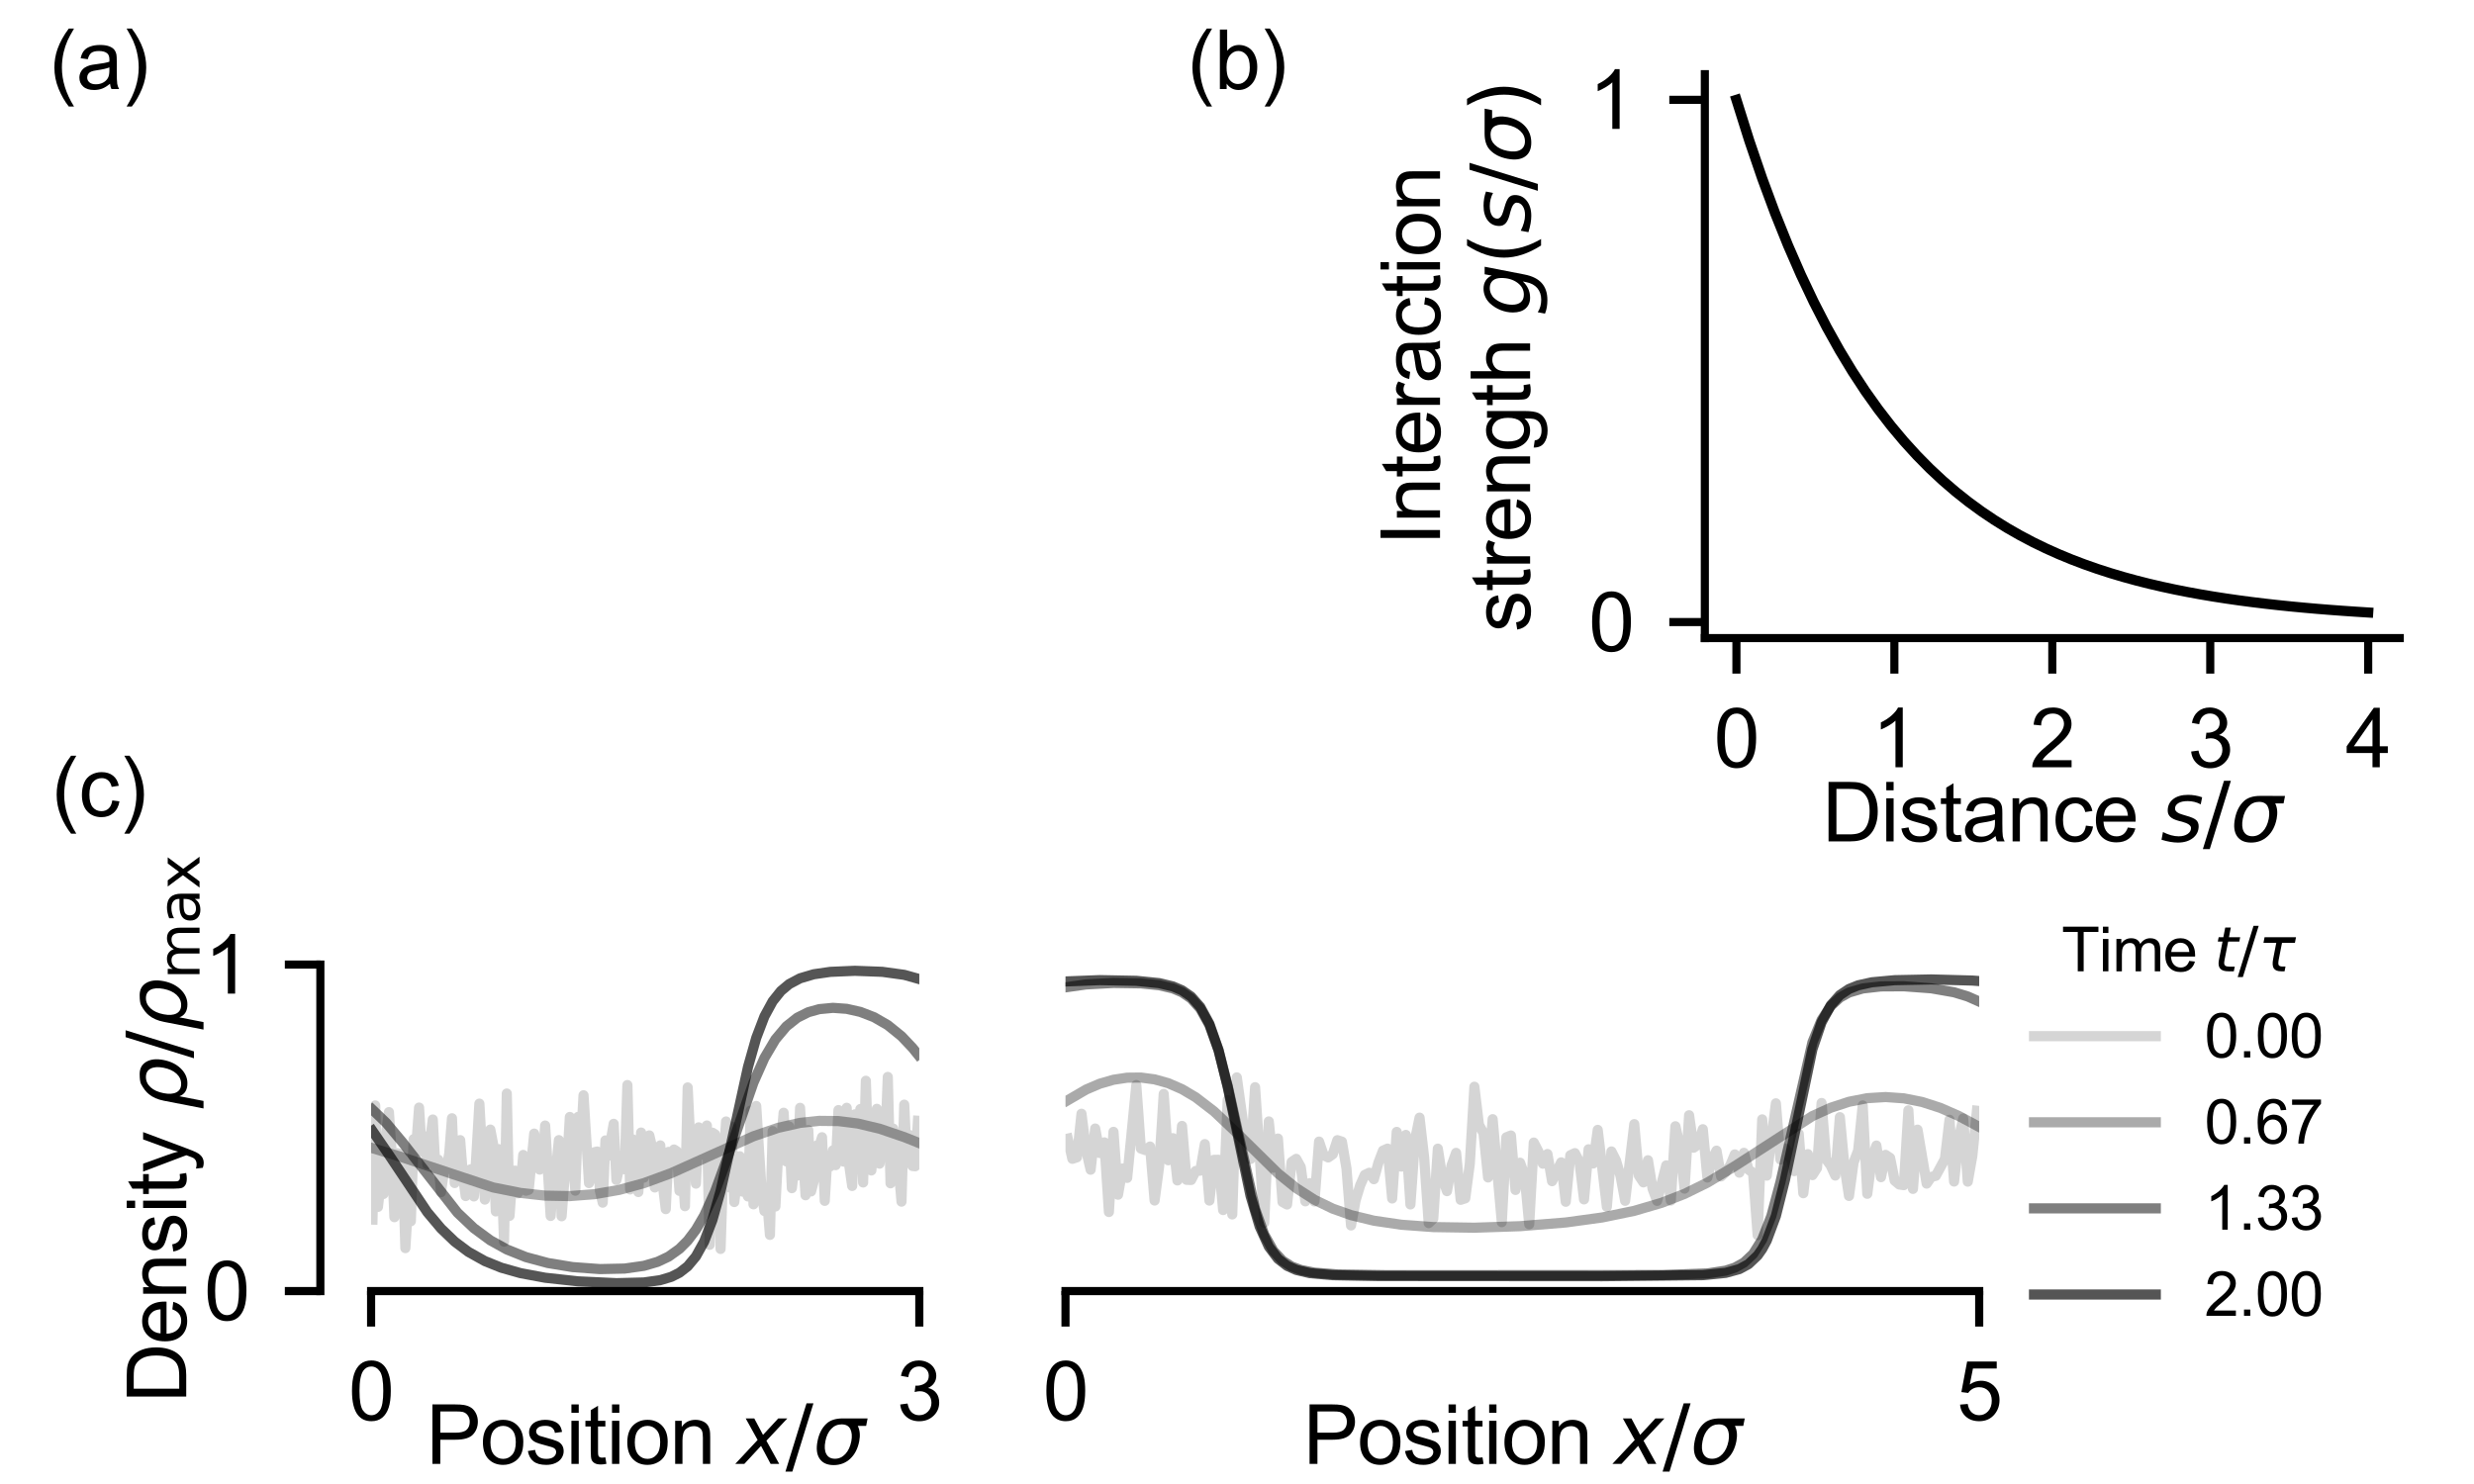 <?xml version="1.0" encoding="utf-8" standalone="no"?>
<!DOCTYPE svg PUBLIC "-//W3C//DTD SVG 1.1//EN"
  "http://www.w3.org/Graphics/SVG/1.1/DTD/svg11.dtd">
<svg xmlns:xlink="http://www.w3.org/1999/xlink" width="243.78pt" height="146.268pt" viewBox="0 0 243.78 146.268" xmlns="http://www.w3.org/2000/svg" version="1.1">
 <defs>
  <style type="text/css">*{stroke-linejoin: round; stroke-linecap: butt}</style>
 </defs>
 <g id="figure_1">
  <g id="patch_1">
   <path d="M 0 146.268 
L 243.78 146.268 
L 243.78 0 
L 0 0 
z
" style="fill: #ffffff"/>
  </g>
  <g id="axes_1"/>
  <g id="axes_2">
   <g id="patch_2">
    <path d="M 167.989 62.895 
L 236.466 62.895 
L 236.466 7.313 
L 167.989 7.313 
z
" style="fill: #ffffff"/>
   </g>
   <g id="matplotlib.axis_1">
    <g id="xtick_1">
     <g id="line2d_1">
      <defs>
       <path id="mc3f13797a2" d="M 0 0 
L 0 3.5 
" style="stroke: #000000; stroke-width: 0.8"/>
      </defs>
      <g>
       <use xlink:href="#mc3f13797a2" x="171.102" y="62.895" style="stroke: #000000; stroke-width: 0.8"/>
      </g>
     </g>
     <g id="text_1">
      <!-- 0 -->
      <g transform="translate(168.878 75.621) scale(0.08 -0.08)">
       <defs>
        <path id="ArialMT-30" d="M 266 2259 
Q 266 3072 433 3567 
Q 600 4063 929 4331 
Q 1259 4600 1759 4600 
Q 2128 4600 2406 4451 
Q 2684 4303 2865 4023 
Q 3047 3744 3150 3342 
Q 3253 2941 3253 2259 
Q 3253 1453 3087 958 
Q 2922 463 2592 192 
Q 2263 -78 1759 -78 
Q 1097 -78 719 397 
Q 266 969 266 2259 
z
M 844 2259 
Q 844 1131 1108 757 
Q 1372 384 1759 384 
Q 2147 384 2411 759 
Q 2675 1134 2675 2259 
Q 2675 3391 2411 3762 
Q 2147 4134 1753 4134 
Q 1366 4134 1134 3806 
Q 844 3388 844 2259 
z
" transform="scale(0.016)"/>
       </defs>
       <use xlink:href="#ArialMT-30"/>
      </g>
     </g>
    </g>
    <g id="xtick_2">
     <g id="line2d_2">
      <g>
       <use xlink:href="#mc3f13797a2" x="186.665" y="62.895" style="stroke: #000000; stroke-width: 0.8"/>
      </g>
     </g>
     <g id="text_2">
      <!-- 1 -->
      <g transform="translate(184.441 75.621) scale(0.08 -0.08)">
       <defs>
        <path id="ArialMT-31" d="M 2384 0 
L 1822 0 
L 1822 3584 
Q 1619 3391 1289 3197 
Q 959 3003 697 2906 
L 697 3450 
Q 1169 3672 1522 3987 
Q 1875 4303 2022 4600 
L 2384 4600 
L 2384 0 
z
" transform="scale(0.016)"/>
       </defs>
       <use xlink:href="#ArialMT-31"/>
      </g>
     </g>
    </g>
    <g id="xtick_3">
     <g id="line2d_3">
      <g>
       <use xlink:href="#mc3f13797a2" x="202.228" y="62.895" style="stroke: #000000; stroke-width: 0.8"/>
      </g>
     </g>
     <g id="text_3">
      <!-- 2 -->
      <g transform="translate(200.003 75.621) scale(0.08 -0.08)">
       <defs>
        <path id="ArialMT-32" d="M 3222 541 
L 3222 0 
L 194 0 
Q 188 203 259 391 
Q 375 700 629 1000 
Q 884 1300 1366 1694 
Q 2113 2306 2375 2664 
Q 2638 3022 2638 3341 
Q 2638 3675 2398 3904 
Q 2159 4134 1775 4134 
Q 1369 4134 1125 3890 
Q 881 3647 878 3216 
L 300 3275 
Q 359 3922 746 4261 
Q 1134 4600 1788 4600 
Q 2447 4600 2831 4234 
Q 3216 3869 3216 3328 
Q 3216 3053 3103 2787 
Q 2991 2522 2730 2228 
Q 2469 1934 1863 1422 
Q 1356 997 1212 845 
Q 1069 694 975 541 
L 3222 541 
z
" transform="scale(0.016)"/>
       </defs>
       <use xlink:href="#ArialMT-32"/>
      </g>
     </g>
    </g>
    <g id="xtick_4">
     <g id="line2d_4">
      <g>
       <use xlink:href="#mc3f13797a2" x="217.791" y="62.895" style="stroke: #000000; stroke-width: 0.8"/>
      </g>
     </g>
     <g id="text_4">
      <!-- 3 -->
      <g transform="translate(215.566 75.621) scale(0.08 -0.08)">
       <defs>
        <path id="ArialMT-33" d="M 269 1209 
L 831 1284 
Q 928 806 1161 595 
Q 1394 384 1728 384 
Q 2125 384 2398 659 
Q 2672 934 2672 1341 
Q 2672 1728 2419 1979 
Q 2166 2231 1775 2231 
Q 1616 2231 1378 2169 
L 1441 2663 
Q 1497 2656 1531 2656 
Q 1891 2656 2178 2843 
Q 2466 3031 2466 3422 
Q 2466 3731 2256 3934 
Q 2047 4138 1716 4138 
Q 1388 4138 1169 3931 
Q 950 3725 888 3313 
L 325 3413 
Q 428 3978 793 4289 
Q 1159 4600 1703 4600 
Q 2078 4600 2393 4439 
Q 2709 4278 2876 4000 
Q 3044 3722 3044 3409 
Q 3044 3113 2884 2869 
Q 2725 2625 2413 2481 
Q 2819 2388 3044 2092 
Q 3269 1797 3269 1353 
Q 3269 753 2831 336 
Q 2394 -81 1725 -81 
Q 1122 -81 723 278 
Q 325 638 269 1209 
z
" transform="scale(0.016)"/>
       </defs>
       <use xlink:href="#ArialMT-33"/>
      </g>
     </g>
    </g>
    <g id="xtick_5">
     <g id="line2d_5">
      <g>
       <use xlink:href="#mc3f13797a2" x="233.354" y="62.895" style="stroke: #000000; stroke-width: 0.8"/>
      </g>
     </g>
     <g id="text_5">
      <!-- 4 -->
      <g transform="translate(231.129 75.621) scale(0.08 -0.08)">
       <defs>
        <path id="ArialMT-34" d="M 2069 0 
L 2069 1097 
L 81 1097 
L 81 1613 
L 2172 4581 
L 2631 4581 
L 2631 1613 
L 3250 1613 
L 3250 1097 
L 2631 1097 
L 2631 0 
L 2069 0 
z
M 2069 1613 
L 2069 3678 
L 634 1613 
L 2069 1613 
z
" transform="scale(0.016)"/>
       </defs>
       <use xlink:href="#ArialMT-34"/>
      </g>
     </g>
    </g>
    <g id="text_6">
     <!-- Distance $s/\sigma$ -->
     <g transform="translate(179.548 82.938) scale(0.08 -0.08)">
      <defs>
       <path id="ArialMT-44" d="M 494 0 
L 494 4581 
L 2072 4581 
Q 2606 4581 2888 4516 
Q 3281 4425 3559 4188 
Q 3922 3881 4101 3404 
Q 4281 2928 4281 2316 
Q 4281 1794 4159 1391 
Q 4038 988 3847 723 
Q 3656 459 3429 307 
Q 3203 156 2883 78 
Q 2563 0 2147 0 
L 494 0 
z
M 1100 541 
L 2078 541 
Q 2531 541 2789 625 
Q 3047 709 3200 863 
Q 3416 1078 3536 1442 
Q 3656 1806 3656 2325 
Q 3656 3044 3420 3430 
Q 3184 3816 2847 3947 
Q 2603 4041 2063 4041 
L 1100 4041 
L 1100 541 
z
" transform="scale(0.016)"/>
       <path id="ArialMT-69" d="M 425 3934 
L 425 4581 
L 988 4581 
L 988 3934 
L 425 3934 
z
M 425 0 
L 425 3319 
L 988 3319 
L 988 0 
L 425 0 
z
" transform="scale(0.016)"/>
       <path id="ArialMT-73" d="M 197 991 
L 753 1078 
Q 800 744 1014 566 
Q 1228 388 1613 388 
Q 2000 388 2187 545 
Q 2375 703 2375 916 
Q 2375 1106 2209 1216 
Q 2094 1291 1634 1406 
Q 1016 1563 777 1677 
Q 538 1791 414 1992 
Q 291 2194 291 2438 
Q 291 2659 392 2848 
Q 494 3038 669 3163 
Q 800 3259 1026 3326 
Q 1253 3394 1513 3394 
Q 1903 3394 2198 3281 
Q 2494 3169 2634 2976 
Q 2775 2784 2828 2463 
L 2278 2388 
Q 2241 2644 2061 2787 
Q 1881 2931 1553 2931 
Q 1166 2931 1000 2803 
Q 834 2675 834 2503 
Q 834 2394 903 2306 
Q 972 2216 1119 2156 
Q 1203 2125 1616 2013 
Q 2213 1853 2448 1751 
Q 2684 1650 2818 1456 
Q 2953 1263 2953 975 
Q 2953 694 2789 445 
Q 2625 197 2315 61 
Q 2006 -75 1616 -75 
Q 969 -75 630 194 
Q 291 463 197 991 
z
" transform="scale(0.016)"/>
       <path id="ArialMT-74" d="M 1650 503 
L 1731 6 
Q 1494 -44 1306 -44 
Q 1000 -44 831 53 
Q 663 150 594 308 
Q 525 466 525 972 
L 525 2881 
L 113 2881 
L 113 3319 
L 525 3319 
L 525 4141 
L 1084 4478 
L 1084 3319 
L 1650 3319 
L 1650 2881 
L 1084 2881 
L 1084 941 
Q 1084 700 1114 631 
Q 1144 563 1211 522 
Q 1278 481 1403 481 
Q 1497 481 1650 503 
z
" transform="scale(0.016)"/>
       <path id="ArialMT-61" d="M 2588 409 
Q 2275 144 1986 34 
Q 1697 -75 1366 -75 
Q 819 -75 525 192 
Q 231 459 231 875 
Q 231 1119 342 1320 
Q 453 1522 633 1644 
Q 813 1766 1038 1828 
Q 1203 1872 1538 1913 
Q 2219 1994 2541 2106 
Q 2544 2222 2544 2253 
Q 2544 2597 2384 2738 
Q 2169 2928 1744 2928 
Q 1347 2928 1158 2789 
Q 969 2650 878 2297 
L 328 2372 
Q 403 2725 575 2942 
Q 747 3159 1072 3276 
Q 1397 3394 1825 3394 
Q 2250 3394 2515 3294 
Q 2781 3194 2906 3042 
Q 3031 2891 3081 2659 
Q 3109 2516 3109 2141 
L 3109 1391 
Q 3109 606 3145 398 
Q 3181 191 3288 0 
L 2700 0 
Q 2613 175 2588 409 
z
M 2541 1666 
Q 2234 1541 1622 1453 
Q 1275 1403 1131 1340 
Q 988 1278 909 1158 
Q 831 1038 831 891 
Q 831 666 1001 516 
Q 1172 366 1500 366 
Q 1825 366 2078 508 
Q 2331 650 2450 897 
Q 2541 1088 2541 1459 
L 2541 1666 
z
" transform="scale(0.016)"/>
       <path id="ArialMT-6e" d="M 422 0 
L 422 3319 
L 928 3319 
L 928 2847 
Q 1294 3394 1984 3394 
Q 2284 3394 2536 3286 
Q 2788 3178 2913 3003 
Q 3038 2828 3088 2588 
Q 3119 2431 3119 2041 
L 3119 0 
L 2556 0 
L 2556 2019 
Q 2556 2363 2490 2533 
Q 2425 2703 2258 2804 
Q 2091 2906 1866 2906 
Q 1506 2906 1245 2678 
Q 984 2450 984 1813 
L 984 0 
L 422 0 
z
" transform="scale(0.016)"/>
       <path id="ArialMT-63" d="M 2588 1216 
L 3141 1144 
Q 3050 572 2676 248 
Q 2303 -75 1759 -75 
Q 1078 -75 664 370 
Q 250 816 250 1647 
Q 250 2184 428 2587 
Q 606 2991 970 3192 
Q 1334 3394 1763 3394 
Q 2303 3394 2647 3120 
Q 2991 2847 3088 2344 
L 2541 2259 
Q 2463 2594 2264 2762 
Q 2066 2931 1784 2931 
Q 1359 2931 1093 2626 
Q 828 2322 828 1663 
Q 828 994 1084 691 
Q 1341 388 1753 388 
Q 2084 388 2306 591 
Q 2528 794 2588 1216 
z
" transform="scale(0.016)"/>
       <path id="ArialMT-65" d="M 2694 1069 
L 3275 997 
Q 3138 488 2766 206 
Q 2394 -75 1816 -75 
Q 1088 -75 661 373 
Q 234 822 234 1631 
Q 234 2469 665 2931 
Q 1097 3394 1784 3394 
Q 2450 3394 2872 2941 
Q 3294 2488 3294 1666 
Q 3294 1616 3291 1516 
L 816 1516 
Q 847 969 1125 678 
Q 1403 388 1819 388 
Q 2128 388 2347 550 
Q 2566 713 2694 1069 
z
M 847 1978 
L 2700 1978 
Q 2663 2397 2488 2606 
Q 2219 2931 1791 2931 
Q 1403 2931 1139 2672 
Q 875 2413 847 1978 
z
" transform="scale(0.016)"/>
       <path id="ArialMT-20" transform="scale(0.016)"/>
       <path id="DejaVuSans-Oblique-73" d="M 3200 3397 
L 3091 2853 
Q 2863 2978 2609 3040 
Q 2356 3103 2088 3103 
Q 1634 3103 1373 2948 
Q 1113 2794 1113 2528 
Q 1113 2219 1719 2053 
Q 1766 2041 1788 2034 
L 1972 1978 
Q 2547 1819 2739 1644 
Q 2931 1469 2931 1166 
Q 2931 609 2489 259 
Q 2047 -91 1331 -91 
Q 1053 -91 747 -37 
Q 441 16 72 128 
L 184 722 
Q 500 559 806 475 
Q 1113 391 1394 391 
Q 1816 391 2080 572 
Q 2344 753 2344 1031 
Q 2344 1331 1650 1516 
L 1591 1531 
L 1394 1581 
Q 956 1697 753 1886 
Q 550 2075 550 2369 
Q 550 2928 970 3256 
Q 1391 3584 2113 3584 
Q 2397 3584 2667 3537 
Q 2938 3491 3200 3397 
z
" transform="scale(0.016)"/>
       <path id="DejaVuSans-2f" d="M 1625 4666 
L 2156 4666 
L 531 -594 
L 0 -594 
L 1625 4666 
z
" transform="scale(0.016)"/>
       <path id="DejaVuSans-Oblique-3c3" d="M 2219 3044 
Q 1744 3044 1422 2700 
Q 1081 2341 969 1747 
Q 844 1119 1044 756 
Q 1241 397 1706 397 
Q 2166 397 2503 759 
Q 2844 1122 2966 1747 
Q 3075 2319 2881 2700 
Q 2700 3044 2219 3044 
z
M 2309 3503 
L 4219 3500 
L 4106 2925 
L 3463 2925 
Q 3706 2438 3575 1747 
Q 3406 888 2884 400 
Q 2359 -91 1609 -91 
Q 856 -91 525 400 
Q 194 888 363 1747 
Q 528 2609 1050 3097 
Q 1484 3503 2309 3503 
z
" transform="scale(0.016)"/>
      </defs>
      <use xlink:href="#ArialMT-44" transform="translate(0 0.094)"/>
      <use xlink:href="#ArialMT-69" transform="translate(72.217 0.094)"/>
      <use xlink:href="#ArialMT-73" transform="translate(94.434 0.094)"/>
      <use xlink:href="#ArialMT-74" transform="translate(144.434 0.094)"/>
      <use xlink:href="#ArialMT-61" transform="translate(172.217 0.094)"/>
      <use xlink:href="#ArialMT-6e" transform="translate(227.832 0.094)"/>
      <use xlink:href="#ArialMT-63" transform="translate(283.447 0.094)"/>
      <use xlink:href="#ArialMT-65" transform="translate(333.447 0.094)"/>
      <use xlink:href="#ArialMT-20" transform="translate(389.062 0.094)"/>
      <use xlink:href="#DejaVuSans-Oblique-73" transform="translate(416.846 0.094)"/>
      <use xlink:href="#DejaVuSans-2f" transform="translate(468.945 0.094)"/>
      <use xlink:href="#DejaVuSans-Oblique-3c3" transform="translate(502.637 0.094)"/>
     </g>
    </g>
   </g>
   <g id="matplotlib.axis_2">
    <g id="ytick_1">
     <g id="line2d_6">
      <defs>
       <path id="m2f21996996" d="M 0 0 
L -3.5 0 
" style="stroke: #000000; stroke-width: 0.8"/>
      </defs>
      <g>
       <use xlink:href="#m2f21996996" x="167.989" y="61.311" style="stroke: #000000; stroke-width: 0.8"/>
      </g>
     </g>
     <g id="text_7">
      <!-- 0 -->
      <g transform="translate(156.541 64.175) scale(0.08 -0.08)">
       <use xlink:href="#ArialMT-30"/>
      </g>
     </g>
    </g>
    <g id="ytick_2">
     <g id="line2d_7">
      <g>
       <use xlink:href="#m2f21996996" x="167.989" y="9.84" style="stroke: #000000; stroke-width: 0.8"/>
      </g>
     </g>
     <g id="text_8">
      <!-- 1 -->
      <g transform="translate(156.541 12.703) scale(0.08 -0.08)">
       <use xlink:href="#ArialMT-31"/>
      </g>
     </g>
    </g>
    <g id="text_9">
     <!-- Interaction -->
     <g transform="translate(141.895 53.781) rotate(-90) scale(0.08 -0.08)">
      <defs>
       <path id="ArialMT-49" d="M 597 0 
L 597 4581 
L 1203 4581 
L 1203 0 
L 597 0 
z
" transform="scale(0.016)"/>
       <path id="ArialMT-72" d="M 416 0 
L 416 3319 
L 922 3319 
L 922 2816 
Q 1116 3169 1280 3281 
Q 1444 3394 1641 3394 
Q 1925 3394 2219 3213 
L 2025 2691 
Q 1819 2813 1613 2813 
Q 1428 2813 1281 2702 
Q 1134 2591 1072 2394 
Q 978 2094 978 1738 
L 978 0 
L 416 0 
z
" transform="scale(0.016)"/>
       <path id="ArialMT-6f" d="M 213 1659 
Q 213 2581 725 3025 
Q 1153 3394 1769 3394 
Q 2453 3394 2887 2945 
Q 3322 2497 3322 1706 
Q 3322 1066 3130 698 
Q 2938 331 2570 128 
Q 2203 -75 1769 -75 
Q 1072 -75 642 372 
Q 213 819 213 1659 
z
M 791 1659 
Q 791 1022 1069 705 
Q 1347 388 1769 388 
Q 2188 388 2466 706 
Q 2744 1025 2744 1678 
Q 2744 2294 2464 2611 
Q 2184 2928 1769 2928 
Q 1347 2928 1069 2612 
Q 791 2297 791 1659 
z
" transform="scale(0.016)"/>
      </defs>
      <use xlink:href="#ArialMT-49"/>
      <use xlink:href="#ArialMT-6e" x="27.783"/>
      <use xlink:href="#ArialMT-74" x="83.398"/>
      <use xlink:href="#ArialMT-65" x="111.182"/>
      <use xlink:href="#ArialMT-72" x="166.797"/>
      <use xlink:href="#ArialMT-61" x="200.098"/>
      <use xlink:href="#ArialMT-63" x="255.713"/>
      <use xlink:href="#ArialMT-74" x="305.713"/>
      <use xlink:href="#ArialMT-69" x="333.496"/>
      <use xlink:href="#ArialMT-6f" x="355.713"/>
      <use xlink:href="#ArialMT-6e" x="411.328"/>
     </g>
     <!-- strength $g(s/\sigma)$ -->
     <g transform="translate(150.781 62.304) rotate(-90) scale(0.08 -0.08)">
      <defs>
       <path id="ArialMT-67" d="M 319 -275 
L 866 -356 
Q 900 -609 1056 -725 
Q 1266 -881 1628 -881 
Q 2019 -881 2231 -725 
Q 2444 -569 2519 -288 
Q 2563 -116 2559 434 
Q 2191 0 1641 0 
Q 956 0 581 494 
Q 206 988 206 1678 
Q 206 2153 378 2554 
Q 550 2956 876 3175 
Q 1203 3394 1644 3394 
Q 2231 3394 2613 2919 
L 2613 3319 
L 3131 3319 
L 3131 450 
Q 3131 -325 2973 -648 
Q 2816 -972 2473 -1159 
Q 2131 -1347 1631 -1347 
Q 1038 -1347 672 -1080 
Q 306 -813 319 -275 
z
M 784 1719 
Q 784 1066 1043 766 
Q 1303 466 1694 466 
Q 2081 466 2343 764 
Q 2606 1063 2606 1700 
Q 2606 2309 2336 2618 
Q 2066 2928 1684 2928 
Q 1309 2928 1046 2623 
Q 784 2319 784 1719 
z
" transform="scale(0.016)"/>
       <path id="ArialMT-68" d="M 422 0 
L 422 4581 
L 984 4581 
L 984 2938 
Q 1378 3394 1978 3394 
Q 2347 3394 2619 3248 
Q 2891 3103 3008 2847 
Q 3125 2591 3125 2103 
L 3125 0 
L 2563 0 
L 2563 2103 
Q 2563 2525 2380 2717 
Q 2197 2909 1863 2909 
Q 1613 2909 1392 2779 
Q 1172 2650 1078 2428 
Q 984 2206 984 1816 
L 984 0 
L 422 0 
z
" transform="scale(0.016)"/>
       <path id="DejaVuSans-Oblique-67" d="M 3816 3500 
L 3219 434 
Q 3047 -456 2561 -893 
Q 2075 -1331 1253 -1331 
Q 950 -1331 690 -1286 
Q 431 -1241 206 -1147 
L 313 -588 
Q 525 -725 762 -790 
Q 1000 -856 1269 -856 
Q 1816 -856 2167 -557 
Q 2519 -259 2631 300 
L 2681 563 
Q 2441 288 2122 144 
Q 1803 0 1434 0 
Q 903 0 598 351 
Q 294 703 294 1319 
Q 294 1803 478 2267 
Q 663 2731 997 3091 
Q 1219 3328 1514 3456 
Q 1809 3584 2131 3584 
Q 2484 3584 2746 3420 
Q 3009 3256 3138 2956 
L 3238 3500 
L 3816 3500 
z
M 2950 2216 
Q 2950 2641 2750 2872 
Q 2550 3103 2181 3103 
Q 1953 3103 1747 3012 
Q 1541 2922 1394 2759 
Q 1156 2491 1023 2127 
Q 891 1763 891 1375 
Q 891 944 1092 712 
Q 1294 481 1672 481 
Q 2219 481 2584 976 
Q 2950 1472 2950 2216 
z
" transform="scale(0.016)"/>
       <path id="DejaVuSans-28" d="M 1984 4856 
Q 1566 4138 1362 3434 
Q 1159 2731 1159 2009 
Q 1159 1288 1364 580 
Q 1569 -128 1984 -844 
L 1484 -844 
Q 1016 -109 783 600 
Q 550 1309 550 2009 
Q 550 2706 781 3412 
Q 1013 4119 1484 4856 
L 1984 4856 
z
" transform="scale(0.016)"/>
       <path id="DejaVuSans-29" d="M 513 4856 
L 1013 4856 
Q 1481 4119 1714 3412 
Q 1947 2706 1947 2009 
Q 1947 1309 1714 600 
Q 1481 -109 1013 -844 
L 513 -844 
Q 928 -128 1133 580 
Q 1338 1288 1338 2009 
Q 1338 2731 1133 3434 
Q 928 4138 513 4856 
z
" transform="scale(0.016)"/>
      </defs>
      <use xlink:href="#ArialMT-73" transform="translate(0 0.125)"/>
      <use xlink:href="#ArialMT-74" transform="translate(50 0.125)"/>
      <use xlink:href="#ArialMT-72" transform="translate(77.783 0.125)"/>
      <use xlink:href="#ArialMT-65" transform="translate(111.084 0.125)"/>
      <use xlink:href="#ArialMT-6e" transform="translate(166.699 0.125)"/>
      <use xlink:href="#ArialMT-67" transform="translate(222.314 0.125)"/>
      <use xlink:href="#ArialMT-74" transform="translate(277.93 0.125)"/>
      <use xlink:href="#ArialMT-68" transform="translate(305.713 0.125)"/>
      <use xlink:href="#ArialMT-20" transform="translate(361.328 0.125)"/>
      <use xlink:href="#DejaVuSans-Oblique-67" transform="translate(389.111 0.125)"/>
      <use xlink:href="#DejaVuSans-28" transform="translate(452.588 0.125)"/>
      <use xlink:href="#DejaVuSans-Oblique-73" transform="translate(491.602 0.125)"/>
      <use xlink:href="#DejaVuSans-2f" transform="translate(543.701 0.125)"/>
      <use xlink:href="#DejaVuSans-Oblique-3c3" transform="translate(577.393 0.125)"/>
      <use xlink:href="#DejaVuSans-29" transform="translate(640.771 0.125)"/>
     </g>
    </g>
   </g>
   <g id="line2d_8">
    <path d="M 171.102 9.84 
L 172.372 13.875 
L 173.643 17.593 
L 174.913 21.02 
L 176.184 24.179 
L 177.454 27.089 
L 178.725 29.772 
L 179.995 32.244 
L 181.266 34.523 
L 182.536 36.623 
L 183.806 38.558 
L 185.077 40.342 
L 186.347 41.986 
L 187.618 43.501 
L 188.888 44.897 
L 190.159 46.184 
L 191.429 47.369 
L 192.7 48.462 
L 193.97 49.47 
L 195.24 50.398 
L 196.511 51.253 
L 197.781 52.042 
L 199.052 52.768 
L 200.322 53.438 
L 201.593 54.055 
L 202.863 54.624 
L 204.133 55.148 
L 205.404 55.631 
L 206.674 56.077 
L 207.945 56.487 
L 209.215 56.865 
L 210.486 57.214 
L 211.756 57.535 
L 213.027 57.831 
L 214.297 58.104 
L 215.567 58.355 
L 216.838 58.587 
L 218.108 58.801 
L 219.379 58.997 
L 220.649 59.179 
L 221.92 59.346 
L 223.19 59.5 
L 224.46 59.642 
L 225.731 59.773 
L 227.001 59.893 
L 228.272 60.005 
L 229.542 60.107 
L 230.813 60.201 
L 232.083 60.288 
L 233.354 60.369 
" clip-path="url(#p2f8f4a1b90)" style="fill: none; stroke: #000000; stroke-linecap: square"/>
   </g>
   <g id="patch_3">
    <path d="M 167.989 62.895 
L 167.989 7.313 
" style="fill: none; stroke: #000000; stroke-width: 0.8; stroke-linejoin: miter; stroke-linecap: square"/>
   </g>
   <g id="patch_4">
    <path d="M 167.989 62.895 
L 236.466 62.895 
" style="fill: none; stroke: #000000; stroke-width: 0.8; stroke-linejoin: miter; stroke-linecap: square"/>
   </g>
  </g>
  <g id="axes_3">
   <g id="patch_5">
    <path d="M 36.567 127.253 
L 90.586 127.253 
L 90.586 95.074 
L 36.567 95.074 
z
" style="fill: #ffffff"/>
   </g>
   <g id="matplotlib.axis_3">
    <g id="xtick_6">
     <g id="line2d_9">
      <g>
       <use xlink:href="#mc3f13797a2" x="36.567" y="127.253" style="stroke: #000000; stroke-width: 0.8"/>
      </g>
     </g>
     <g id="text_10">
      <!-- 0 -->
      <g transform="translate(34.343 139.979) scale(0.08 -0.08)">
       <use xlink:href="#ArialMT-30"/>
      </g>
     </g>
    </g>
    <g id="xtick_7">
     <g id="line2d_10">
      <g>
       <use xlink:href="#mc3f13797a2" x="90.586" y="127.253" style="stroke: #000000; stroke-width: 0.8"/>
      </g>
     </g>
     <g id="text_11">
      <!-- 3 -->
      <g transform="translate(88.362 139.979) scale(0.08 -0.08)">
       <use xlink:href="#ArialMT-33"/>
      </g>
     </g>
    </g>
    <g id="text_12">
     <!-- Position $x/\sigma$ -->
     <g transform="translate(41.977 144.295) scale(0.08 -0.08)">
      <defs>
       <path id="ArialMT-50" d="M 494 0 
L 494 4581 
L 2222 4581 
Q 2678 4581 2919 4538 
Q 3256 4481 3484 4323 
Q 3713 4166 3852 3881 
Q 3991 3597 3991 3256 
Q 3991 2672 3619 2267 
Q 3247 1863 2275 1863 
L 1100 1863 
L 1100 0 
L 494 0 
z
M 1100 2403 
L 2284 2403 
Q 2872 2403 3119 2622 
Q 3366 2841 3366 3238 
Q 3366 3525 3220 3729 
Q 3075 3934 2838 4000 
Q 2684 4041 2272 4041 
L 1100 4041 
L 1100 2403 
z
" transform="scale(0.016)"/>
       <path id="DejaVuSans-Oblique-78" d="M 3841 3500 
L 2234 1784 
L 3219 0 
L 2559 0 
L 1819 1388 
L 531 0 
L -166 0 
L 1556 1844 
L 641 3500 
L 1300 3500 
L 1972 2234 
L 3144 3500 
L 3841 3500 
z
" transform="scale(0.016)"/>
      </defs>
      <use xlink:href="#ArialMT-50" transform="translate(0 0.094)"/>
      <use xlink:href="#ArialMT-6f" transform="translate(66.699 0.094)"/>
      <use xlink:href="#ArialMT-73" transform="translate(122.314 0.094)"/>
      <use xlink:href="#ArialMT-69" transform="translate(172.314 0.094)"/>
      <use xlink:href="#ArialMT-74" transform="translate(194.531 0.094)"/>
      <use xlink:href="#ArialMT-69" transform="translate(222.314 0.094)"/>
      <use xlink:href="#ArialMT-6f" transform="translate(244.531 0.094)"/>
      <use xlink:href="#ArialMT-6e" transform="translate(300.146 0.094)"/>
      <use xlink:href="#ArialMT-20" transform="translate(355.762 0.094)"/>
      <use xlink:href="#DejaVuSans-Oblique-78" transform="translate(383.545 0.094)"/>
      <use xlink:href="#DejaVuSans-2f" transform="translate(442.725 0.094)"/>
      <use xlink:href="#DejaVuSans-Oblique-3c3" transform="translate(476.416 0.094)"/>
     </g>
    </g>
   </g>
   <g id="matplotlib.axis_4">
    <g id="ytick_3">
     <g id="line2d_11">
      <g>
       <use xlink:href="#m2f21996996" x="31.567" y="127.253" style="stroke: #000000; stroke-width: 0.8"/>
      </g>
     </g>
     <g id="text_13">
      <!-- 0 -->
      <g transform="translate(20.118 130.116) scale(0.08 -0.08)">
       <use xlink:href="#ArialMT-30"/>
      </g>
     </g>
    </g>
    <g id="ytick_4">
     <g id="line2d_12">
      <g>
       <use xlink:href="#m2f21996996" x="31.567" y="95.074" style="stroke: #000000; stroke-width: 0.8"/>
      </g>
     </g>
     <g id="text_14">
      <!-- 1 -->
      <g transform="translate(20.118 97.937) scale(0.08 -0.08)">
       <use xlink:href="#ArialMT-31"/>
      </g>
     </g>
    </g>
    <g id="text_15">
     <!-- Density $\rho/\rho_\text{max}$ -->
     <g transform="translate(18.358 138.283) rotate(-90) scale(0.08 -0.08)">
      <defs>
       <path id="ArialMT-79" d="M 397 -1278 
L 334 -750 
Q 519 -800 656 -800 
Q 844 -800 956 -737 
Q 1069 -675 1141 -563 
Q 1194 -478 1313 -144 
Q 1328 -97 1363 -6 
L 103 3319 
L 709 3319 
L 1400 1397 
Q 1534 1031 1641 628 
Q 1738 1016 1872 1384 
L 2581 3319 
L 3144 3319 
L 1881 -56 
Q 1678 -603 1566 -809 
Q 1416 -1088 1222 -1217 
Q 1028 -1347 759 -1347 
Q 597 -1347 397 -1278 
z
" transform="scale(0.016)"/>
       <path id="DejaVuSans-Oblique-3c1" d="M 1203 2875 
Q 1453 3194 1981 3475 
Q 2188 3584 2756 3584 
Q 3394 3584 3694 3078 
Q 3994 2572 3834 1747 
Q 3672 922 3175 415 
Q 2678 -91 2041 -91 
Q 1656 -91 1409 63 
Q 1163 213 1044 525 
L 681 -1331 
L 103 -1331 
L 697 1716 
Q 838 2438 1203 2875 
z
M 3238 1747 
Q 3359 2381 3169 2744 
Q 2978 3103 2522 3103 
Q 2066 3103 1734 2744 
Q 1403 2381 1281 1747 
Q 1156 1113 1347 750 
Q 1538 391 1994 391 
Q 2450 391 2781 750 
Q 3113 1113 3238 1747 
z
" transform="scale(0.016)"/>
       <path id="DejaVuSans-6d" d="M 3328 2828 
Q 3544 3216 3844 3400 
Q 4144 3584 4550 3584 
Q 5097 3584 5394 3201 
Q 5691 2819 5691 2113 
L 5691 0 
L 5113 0 
L 5113 2094 
Q 5113 2597 4934 2840 
Q 4756 3084 4391 3084 
Q 3944 3084 3684 2787 
Q 3425 2491 3425 1978 
L 3425 0 
L 2847 0 
L 2847 2094 
Q 2847 2600 2669 2842 
Q 2491 3084 2119 3084 
Q 1678 3084 1418 2786 
Q 1159 2488 1159 1978 
L 1159 0 
L 581 0 
L 581 3500 
L 1159 3500 
L 1159 2956 
Q 1356 3278 1631 3431 
Q 1906 3584 2284 3584 
Q 2666 3584 2933 3390 
Q 3200 3197 3328 2828 
z
" transform="scale(0.016)"/>
       <path id="DejaVuSans-61" d="M 2194 1759 
Q 1497 1759 1228 1600 
Q 959 1441 959 1056 
Q 959 750 1161 570 
Q 1363 391 1709 391 
Q 2188 391 2477 730 
Q 2766 1069 2766 1631 
L 2766 1759 
L 2194 1759 
z
M 3341 1997 
L 3341 0 
L 2766 0 
L 2766 531 
Q 2569 213 2275 61 
Q 1981 -91 1556 -91 
Q 1019 -91 701 211 
Q 384 513 384 1019 
Q 384 1609 779 1909 
Q 1175 2209 1959 2209 
L 2766 2209 
L 2766 2266 
Q 2766 2663 2505 2880 
Q 2244 3097 1772 3097 
Q 1472 3097 1187 3025 
Q 903 2953 641 2809 
L 641 3341 
Q 956 3463 1253 3523 
Q 1550 3584 1831 3584 
Q 2591 3584 2966 3190 
Q 3341 2797 3341 1997 
z
" transform="scale(0.016)"/>
       <path id="DejaVuSans-78" d="M 3513 3500 
L 2247 1797 
L 3578 0 
L 2900 0 
L 1881 1375 
L 863 0 
L 184 0 
L 1544 1831 
L 300 3500 
L 978 3500 
L 1906 2253 
L 2834 3500 
L 3513 3500 
z
" transform="scale(0.016)"/>
      </defs>
      <use xlink:href="#ArialMT-44" transform="translate(0 0.094)"/>
      <use xlink:href="#ArialMT-65" transform="translate(72.217 0.094)"/>
      <use xlink:href="#ArialMT-6e" transform="translate(127.832 0.094)"/>
      <use xlink:href="#ArialMT-73" transform="translate(183.447 0.094)"/>
      <use xlink:href="#ArialMT-69" transform="translate(233.447 0.094)"/>
      <use xlink:href="#ArialMT-74" transform="translate(255.664 0.094)"/>
      <use xlink:href="#ArialMT-79" transform="translate(283.447 0.094)"/>
      <use xlink:href="#ArialMT-20" transform="translate(333.447 0.094)"/>
      <use xlink:href="#DejaVuSans-Oblique-3c1" transform="translate(361.23 0.094)"/>
      <use xlink:href="#DejaVuSans-2f" transform="translate(424.707 0.094)"/>
      <use xlink:href="#DejaVuSans-Oblique-3c1" transform="translate(458.398 0.094)"/>
      <use xlink:href="#DejaVuSans-6d" transform="translate(521.875 -16.312) scale(0.7)"/>
      <use xlink:href="#DejaVuSans-61" transform="translate(590.063 -16.312) scale(0.7)"/>
      <use xlink:href="#DejaVuSans-78" transform="translate(632.959 -16.312) scale(0.7)"/>
     </g>
    </g>
   </g>
   <g id="line2d_13">
    <path d="M 36.702 120.21 
L 36.972 108.954 
L 37.242 118.957 
L 37.512 116.602 
L 37.782 117.685 
L 38.052 111.602 
L 38.323 109.613 
L 38.593 113.606 
L 38.863 119.968 
L 39.133 113.659 
L 39.403 113.736 
L 39.673 114.178 
L 39.943 123.019 
L 40.213 118.649 
L 40.483 120.37 
L 40.753 112.279 
L 41.024 112.787 
L 41.294 109.166 
L 41.564 113.495 
L 41.834 111.998 
L 42.104 114.748 
L 42.644 110.341 
L 42.914 115.347 
L 43.184 114.295 
L 43.454 117.507 
L 43.724 115.613 
L 43.995 115.162 
L 44.265 113.71 
L 44.535 110.219 
L 44.805 116.604 
L 45.075 115.174 
L 45.345 112.375 
L 45.615 115.872 
L 45.885 117.89 
L 46.155 115.36 
L 46.425 115.236 
L 46.696 117.925 
L 47.236 108.777 
L 47.776 118.238 
L 48.316 111.334 
L 48.586 112.746 
L 48.856 119.403 
L 49.126 113.26 
L 49.397 114.748 
L 49.667 122.384 
L 49.937 107.781 
L 50.207 119.842 
L 50.477 116.15 
L 50.747 115.38 
L 51.017 117.615 
L 51.287 117.03 
L 51.557 113.835 
L 51.827 117.36 
L 52.097 117.271 
L 52.638 111.732 
L 53.178 115.28 
L 53.448 114.807 
L 53.718 110.937 
L 54.258 119.849 
L 54.528 115.859 
L 54.798 115.157 
L 55.069 112.374 
L 55.339 119.88 
L 55.609 116.36 
L 55.879 114.734 
L 56.149 110.092 
L 56.689 117.357 
L 56.959 110.087 
L 57.229 112.876 
L 57.499 107.953 
L 58.04 116.61 
L 58.31 115.547 
L 58.58 113.564 
L 58.85 113.497 
L 59.12 117.402 
L 59.39 118.536 
L 59.66 112.402 
L 59.93 113.924 
L 60.47 110.769 
L 60.741 116.309 
L 61.281 113.909 
L 61.551 115.249 
L 61.821 106.945 
L 62.091 117.235 
L 62.361 112.307 
L 62.631 116.8 
L 62.901 117.491 
L 63.171 111.628 
L 63.442 116.077 
L 63.712 115.146 
L 63.982 111.909 
L 64.252 113.07 
L 64.522 117.04 
L 65.062 112.892 
L 65.332 116.959 
L 65.602 119.176 
L 65.872 113.536 
L 66.143 113.762 
L 66.413 113.299 
L 66.683 113.471 
L 66.953 117.374 
L 67.223 114.883 
L 67.493 118.886 
L 67.763 107.181 
L 68.033 112.739 
L 68.303 112.181 
L 68.573 116.665 
L 68.843 111.115 
L 69.114 113.791 
L 69.384 111.454 
L 69.654 110.932 
L 69.924 122.695 
L 70.194 111.64 
L 70.464 111.807 
L 70.734 112.676 
L 71.004 123.101 
L 71.274 114.659 
L 71.544 110.536 
L 71.815 117.022 
L 72.085 111.032 
L 72.355 118.476 
L 72.895 113.962 
L 73.165 117.448 
L 73.435 117.189 
L 73.705 117.928 
L 73.975 109.455 
L 74.245 118.703 
L 74.516 109.007 
L 75.056 117.542 
L 75.326 119.366 
L 75.596 118.362 
L 75.866 121.715 
L 76.136 111.484 
L 76.406 118.916 
L 76.676 113.734 
L 76.946 112.767 
L 77.216 109.674 
L 77.487 114.476 
L 77.757 111.019 
L 78.027 117.11 
L 78.297 114.854 
L 78.567 115.866 
L 78.837 109.19 
L 79.377 117.81 
L 79.647 111.388 
L 79.917 117.431 
L 80.188 116.394 
L 80.458 112.916 
L 80.728 112.976 
L 80.998 112.088 
L 81.268 118.359 
L 81.538 113.928 
L 81.808 114.965 
L 82.078 113.383 
L 82.348 114.838 
L 82.618 109.413 
L 82.889 114.406 
L 83.159 114.498 
L 83.429 109.187 
L 83.699 115.001 
L 83.969 116.893 
L 84.239 109.833 
L 84.509 113.487 
L 84.779 109.307 
L 85.049 116.55 
L 85.319 106.524 
L 85.589 115.106 
L 85.86 115.364 
L 86.4 109.288 
L 86.67 114.693 
L 86.94 112.117 
L 87.21 113.156 
L 87.48 106.144 
L 87.75 116.63 
L 88.02 111.243 
L 88.29 115.63 
L 88.561 115.23 
L 88.831 118.438 
L 89.101 108.879 
L 89.371 114.577 
L 89.641 111.878 
L 89.911 114.923 
L 90.181 114.952 
L 90.451 110.465 
L 90.451 110.465 
" clip-path="url(#p1311fa2543)" style="fill: none; stroke: #000000; stroke-opacity: 0.167; stroke-linecap: square"/>
   </g>
   <g id="line2d_14">
    <path d="M 36.702 113.167 
L 39.403 113.993 
L 48.586 117.038 
L 51.287 117.579 
L 53.718 117.846 
L 56.149 117.891 
L 58.58 117.704 
L 61.011 117.28 
L 63.442 116.618 
L 66.143 115.625 
L 69.654 114.05 
L 74.245 111.993 
L 76.676 111.161 
L 78.837 110.675 
L 80.728 110.476 
L 82.618 110.497 
L 84.509 110.735 
L 86.67 111.249 
L 89.101 112.077 
L 90.451 112.616 
L 90.451 112.616 
" clip-path="url(#p1311fa2543)" style="fill: none; stroke: #000000; stroke-opacity: 0.333; stroke-linecap: square"/>
   </g>
   <g id="line2d_15">
    <path d="M 36.702 109.373 
L 38.052 110.671 
L 39.673 112.607 
L 45.075 119.521 
L 46.696 121.057 
L 48.316 122.251 
L 49.937 123.15 
L 51.827 123.906 
L 53.988 124.488 
L 56.419 124.888 
L 59.12 125.086 
L 61.551 125.034 
L 63.442 124.767 
L 64.792 124.372 
L 65.872 123.861 
L 66.953 123.09 
L 67.763 122.277 
L 68.573 121.203 
L 69.384 119.819 
L 70.464 117.439 
L 71.815 113.714 
L 74.245 106.699 
L 75.326 104.269 
L 76.406 102.445 
L 77.487 101.163 
L 78.567 100.306 
L 79.647 99.767 
L 80.728 99.464 
L 82.078 99.336 
L 83.429 99.433 
L 84.779 99.738 
L 86.13 100.261 
L 87.48 101.041 
L 88.831 102.133 
L 89.911 103.273 
L 90.451 103.942 
L 90.451 103.942 
" clip-path="url(#p1311fa2543)" style="fill: none; stroke: #000000; stroke-opacity: 0.5; stroke-linecap: square"/>
   </g>
   <g id="line2d_16">
    <path d="M 36.702 111.463 
L 38.323 113.818 
L 42.104 119.474 
L 43.454 121.08 
L 44.805 122.377 
L 46.155 123.39 
L 47.776 124.297 
L 49.397 124.95 
L 51.287 125.485 
L 53.718 125.938 
L 56.959 126.294 
L 60.741 126.473 
L 63.442 126.404 
L 65.062 126.176 
L 66.143 125.851 
L 66.953 125.443 
L 67.763 124.81 
L 68.573 123.838 
L 69.384 122.374 
L 70.194 120.255 
L 71.004 117.379 
L 72.085 112.554 
L 73.705 105.162 
L 74.516 102.3 
L 75.326 100.178 
L 76.136 98.69 
L 76.946 97.678 
L 77.757 96.999 
L 78.837 96.426 
L 80.188 96.026 
L 81.808 95.791 
L 84.239 95.685 
L 86.94 95.786 
L 89.101 96.084 
L 90.451 96.463 
L 90.451 96.463 
" clip-path="url(#p1311fa2543)" style="fill: none; stroke: #000000; stroke-opacity: 0.667; stroke-linecap: square"/>
   </g>
   <g id="patch_6">
    <path d="M 31.567 127.253 
L 31.567 95.074 
" style="fill: none; stroke: #000000; stroke-width: 0.8; stroke-linejoin: miter; stroke-linecap: square"/>
   </g>
   <g id="patch_7">
    <path d="M 36.567 127.253 
L 90.586 127.253 
" style="fill: none; stroke: #000000; stroke-width: 0.8; stroke-linejoin: miter; stroke-linecap: square"/>
   </g>
  </g>
  <g id="axes_4">
   <g id="patch_8">
    <path d="M 104.991 127.253 
L 195.024 127.253 
L 195.024 95.074 
L 104.991 95.074 
z
" style="fill: #ffffff"/>
   </g>
   <g id="matplotlib.axis_5">
    <g id="xtick_8">
     <g id="line2d_17">
      <g>
       <use xlink:href="#mc3f13797a2" x="104.991" y="127.253" style="stroke: #000000; stroke-width: 0.8"/>
      </g>
     </g>
     <g id="text_16">
      <!-- 0 -->
      <g transform="translate(102.767 139.979) scale(0.08 -0.08)">
       <use xlink:href="#ArialMT-30"/>
      </g>
     </g>
    </g>
    <g id="xtick_9">
     <g id="line2d_18">
      <g>
       <use xlink:href="#mc3f13797a2" x="195.024" y="127.253" style="stroke: #000000; stroke-width: 0.8"/>
      </g>
     </g>
     <g id="text_17">
      <!-- 5 -->
      <g transform="translate(192.799 139.979) scale(0.08 -0.08)">
       <defs>
        <path id="ArialMT-35" d="M 266 1200 
L 856 1250 
Q 922 819 1161 601 
Q 1400 384 1738 384 
Q 2144 384 2425 690 
Q 2706 997 2706 1503 
Q 2706 1984 2436 2262 
Q 2166 2541 1728 2541 
Q 1456 2541 1237 2417 
Q 1019 2294 894 2097 
L 366 2166 
L 809 4519 
L 3088 4519 
L 3088 3981 
L 1259 3981 
L 1013 2750 
Q 1425 3038 1878 3038 
Q 2478 3038 2890 2622 
Q 3303 2206 3303 1553 
Q 3303 931 2941 478 
Q 2500 -78 1738 -78 
Q 1113 -78 717 272 
Q 322 622 266 1200 
z
" transform="scale(0.016)"/>
       </defs>
       <use xlink:href="#ArialMT-35"/>
      </g>
     </g>
    </g>
    <g id="text_18">
     <!-- Position $x/\sigma$ -->
     <g transform="translate(128.408 144.295) scale(0.08 -0.08)">
      <use xlink:href="#ArialMT-50" transform="translate(0 0.094)"/>
      <use xlink:href="#ArialMT-6f" transform="translate(66.699 0.094)"/>
      <use xlink:href="#ArialMT-73" transform="translate(122.314 0.094)"/>
      <use xlink:href="#ArialMT-69" transform="translate(172.314 0.094)"/>
      <use xlink:href="#ArialMT-74" transform="translate(194.531 0.094)"/>
      <use xlink:href="#ArialMT-69" transform="translate(222.314 0.094)"/>
      <use xlink:href="#ArialMT-6f" transform="translate(244.531 0.094)"/>
      <use xlink:href="#ArialMT-6e" transform="translate(300.146 0.094)"/>
      <use xlink:href="#ArialMT-20" transform="translate(355.762 0.094)"/>
      <use xlink:href="#DejaVuSans-Oblique-78" transform="translate(383.545 0.094)"/>
      <use xlink:href="#DejaVuSans-2f" transform="translate(442.725 0.094)"/>
      <use xlink:href="#DejaVuSans-Oblique-3c3" transform="translate(476.416 0.094)"/>
     </g>
    </g>
   </g>
   <g id="matplotlib.axis_6"/>
   <g id="line2d_19">
    <path d="M 105.216 112.226 
L 105.667 114.216 
L 106.117 114.068 
L 106.567 109.775 
L 107.017 113.352 
L 107.467 115.292 
L 107.917 111.232 
L 108.368 113.646 
L 108.818 112.597 
L 109.268 119.46 
L 109.718 111.557 
L 110.168 117.754 
L 110.618 115.17 
L 111.069 116.096 
L 111.969 106.944 
L 112.419 113.203 
L 112.869 113.361 
L 113.319 113.006 
L 113.77 118.328 
L 114.22 114.962 
L 114.67 107.82 
L 115.12 114.361 
L 115.57 112.182 
L 116.02 116.349 
L 116.471 110.974 
L 116.921 116.287 
L 117.371 116.302 
L 117.821 115.414 
L 118.271 115.386 
L 118.721 112.765 
L 119.171 118.334 
L 119.622 114.316 
L 120.072 114.312 
L 120.522 119.268 
L 120.972 108.419 
L 121.422 119.699 
L 121.872 106.191 
L 122.773 112.681 
L 123.223 114.233 
L 123.673 107.158 
L 124.573 120.524 
L 125.024 110.532 
L 125.474 115.09 
L 125.924 112.22 
L 126.374 118.469 
L 126.824 118.72 
L 127.274 114.528 
L 127.725 114.22 
L 128.175 115.031 
L 128.625 118.407 
L 129.075 116.613 
L 129.525 118.422 
L 129.975 112.518 
L 130.426 113.864 
L 130.876 114.08 
L 131.326 113.765 
L 131.776 112.38 
L 132.226 112.524 
L 132.676 115.152 
L 133.126 120.787 
L 133.577 118.316 
L 134.027 116.829 
L 134.477 115.805 
L 134.927 115.589 
L 135.377 116.226 
L 135.827 114.589 
L 136.278 113.411 
L 136.728 113.21 
L 137.178 118.125 
L 137.628 111.563 
L 138.078 114.985 
L 138.528 111.861 
L 138.979 118.715 
L 139.429 112.349 
L 139.879 110.158 
L 140.329 114.069 
L 140.779 120.552 
L 141.229 120.12 
L 141.68 113.214 
L 142.13 116.106 
L 142.58 117.404 
L 143.03 114.876 
L 143.48 113.629 
L 143.93 118.259 
L 144.381 118.112 
L 144.831 114.7 
L 145.281 107.111 
L 145.731 110.866 
L 146.181 111.687 
L 146.631 116.054 
L 147.081 110.309 
L 147.982 120.458 
L 148.432 112.096 
L 148.882 111.919 
L 149.332 117.285 
L 149.782 114.6 
L 150.233 115.864 
L 150.683 120.671 
L 151.133 112.614 
L 151.583 113.481 
L 152.033 114.697 
L 152.483 113.745 
L 152.934 116.422 
L 153.834 114.565 
L 154.284 118.45 
L 154.734 113.868 
L 155.184 113.656 
L 155.635 114.517 
L 156.085 118.217 
L 156.535 113.275 
L 156.985 114.678 
L 157.435 111.365 
L 158.335 118.949 
L 158.786 113.491 
L 159.236 114.382 
L 159.686 115.926 
L 160.136 118.357 
L 161.036 110.798 
L 161.487 115.866 
L 161.937 116.54 
L 162.387 114.358 
L 162.837 117.158 
L 163.287 118.363 
L 164.188 114.864 
L 164.638 118.332 
L 165.088 111.008 
L 165.538 113.015 
L 165.988 117.154 
L 166.438 109.921 
L 166.889 113.122 
L 167.339 112.79 
L 167.789 111.298 
L 168.239 116.06 
L 168.689 114.26 
L 169.139 113.412 
L 169.59 115.958 
L 170.04 115.537 
L 170.49 114.864 
L 170.94 113.783 
L 171.39 115.582 
L 171.84 113.624 
L 172.29 115.276 
L 172.741 115.599 
L 173.191 121.742 
L 173.641 110.329 
L 174.091 115.874 
L 174.991 108.748 
L 175.442 114.288 
L 175.892 113.199 
L 176.342 113.674 
L 176.792 115.43 
L 177.242 111.744 
L 177.692 117.609 
L 178.143 113.757 
L 178.593 115.824 
L 179.043 115.127 
L 179.493 108.714 
L 179.943 114.266 
L 180.393 114.878 
L 180.844 115.866 
L 181.294 110.109 
L 181.744 114.913 
L 182.194 117.877 
L 182.644 114.588 
L 183.094 113.405 
L 183.545 108.959 
L 183.995 117.665 
L 184.445 114.216 
L 184.895 112.909 
L 185.345 116.028 
L 185.795 113.827 
L 186.245 114.127 
L 186.696 116.367 
L 187.146 116.745 
L 187.596 116.812 
L 188.046 109.435 
L 188.496 117.181 
L 188.946 111.342 
L 189.847 116.66 
L 190.297 116 
L 190.747 115.893 
L 191.647 114.223 
L 192.098 110.371 
L 192.548 116.457 
L 192.998 112.3 
L 193.448 110.241 
L 193.898 116.467 
L 194.348 113.931 
L 194.799 109.475 
L 194.799 109.475 
" clip-path="url(#p959ef0b2ea)" style="fill: none; stroke: #000000; stroke-opacity: 0.167; stroke-linecap: square"/>
   </g>
   <g id="line2d_20">
    <path d="M 105.216 108.444 
L 107.017 107.391 
L 108.368 106.814 
L 109.718 106.424 
L 111.069 106.221 
L 112.419 106.207 
L 113.77 106.386 
L 115.12 106.765 
L 116.471 107.353 
L 117.821 108.153 
L 119.622 109.537 
L 121.872 111.662 
L 125.924 115.651 
L 127.725 117.103 
L 129.525 118.257 
L 131.326 119.129 
L 133.126 119.767 
L 135.377 120.315 
L 138.078 120.713 
L 141.229 120.945 
L 145.281 121.007 
L 149.782 120.857 
L 154.284 120.491 
L 157.885 119.996 
L 161.036 119.344 
L 163.737 118.551 
L 165.988 117.674 
L 168.239 116.566 
L 170.94 114.94 
L 178.593 110.001 
L 180.393 109.184 
L 182.194 108.593 
L 183.995 108.241 
L 185.795 108.129 
L 187.596 108.255 
L 189.397 108.614 
L 191.197 109.197 
L 192.998 109.988 
L 194.799 110.952 
L 194.799 110.952 
" clip-path="url(#p959ef0b2ea)" style="fill: none; stroke: #000000; stroke-opacity: 0.333; stroke-linecap: square"/>
   </g>
   <g id="line2d_21">
    <path d="M 105.216 97.283 
L 107.017 97.028 
L 109.718 96.882 
L 112.419 96.923 
L 114.22 97.105 
L 115.57 97.421 
L 116.471 97.799 
L 117.371 98.414 
L 118.271 99.417 
L 119.171 101.033 
L 120.072 103.525 
L 120.972 107.031 
L 123.673 119.15 
L 124.573 121.679 
L 125.474 123.29 
L 126.374 124.261 
L 127.274 124.833 
L 128.175 125.169 
L 129.525 125.437 
L 131.776 125.611 
L 136.728 125.688 
L 163.737 125.675 
L 168.239 125.516 
L 170.04 125.239 
L 170.94 124.947 
L 171.84 124.45 
L 172.741 123.6 
L 173.641 122.166 
L 174.541 119.864 
L 175.442 116.504 
L 178.593 102.728 
L 179.493 100.539 
L 180.393 99.161 
L 181.294 98.325 
L 182.194 97.824 
L 183.545 97.427 
L 185.345 97.224 
L 187.596 97.211 
L 190.297 97.41 
L 192.548 97.803 
L 193.898 98.217 
L 194.799 98.617 
L 194.799 98.617 
" clip-path="url(#p959ef0b2ea)" style="fill: none; stroke: #000000; stroke-opacity: 0.5; stroke-linecap: square"/>
   </g>
   <g id="line2d_22">
    <path d="M 105.216 96.727 
L 108.368 96.604 
L 111.969 96.673 
L 114.22 96.901 
L 115.57 97.224 
L 116.471 97.606 
L 117.371 98.228 
L 118.271 99.251 
L 119.171 100.915 
L 120.072 103.501 
L 120.972 107.15 
L 123.223 117.868 
L 124.123 120.891 
L 125.024 122.868 
L 125.924 124.064 
L 126.824 124.763 
L 127.725 125.168 
L 129.075 125.485 
L 131.326 125.686 
L 135.827 125.772 
L 157.885 125.788 
L 167.789 125.683 
L 170.04 125.458 
L 171.39 125.087 
L 172.29 124.599 
L 173.191 123.744 
L 173.641 123.103 
L 174.091 122.267 
L 174.991 119.845 
L 175.892 116.261 
L 178.593 103.408 
L 179.493 100.761 
L 180.393 99.089 
L 181.294 98.08 
L 182.194 97.48 
L 183.094 97.118 
L 184.445 96.818 
L 186.696 96.611 
L 190.297 96.537 
L 194.348 96.647 
L 194.799 96.681 
L 194.799 96.681 
" clip-path="url(#p959ef0b2ea)" style="fill: none; stroke: #000000; stroke-opacity: 0.667; stroke-linecap: square"/>
   </g>
   <g id="patch_9">
    <path d="M 104.991 127.253 
L 195.024 127.253 
" style="fill: none; stroke: #000000; stroke-width: 0.8; stroke-linejoin: miter; stroke-linecap: square"/>
   </g>
   <g id="legend_1">
    <g id="text_19">
     <!-- Time $t/\tau$ -->
     <g transform="translate(203.142 95.74) scale(0.06 -0.06)">
      <defs>
       <path id="ArialMT-54" d="M 1659 0 
L 1659 4041 
L 150 4041 
L 150 4581 
L 3781 4581 
L 3781 4041 
L 2266 4041 
L 2266 0 
L 1659 0 
z
" transform="scale(0.016)"/>
       <path id="ArialMT-6d" d="M 422 0 
L 422 3319 
L 925 3319 
L 925 2853 
Q 1081 3097 1340 3245 
Q 1600 3394 1931 3394 
Q 2300 3394 2536 3241 
Q 2772 3088 2869 2813 
Q 3263 3394 3894 3394 
Q 4388 3394 4653 3120 
Q 4919 2847 4919 2278 
L 4919 0 
L 4359 0 
L 4359 2091 
Q 4359 2428 4304 2576 
Q 4250 2725 4106 2815 
Q 3963 2906 3769 2906 
Q 3419 2906 3187 2673 
Q 2956 2441 2956 1928 
L 2956 0 
L 2394 0 
L 2394 2156 
Q 2394 2531 2256 2718 
Q 2119 2906 1806 2906 
Q 1569 2906 1367 2781 
Q 1166 2656 1075 2415 
Q 984 2175 984 1722 
L 984 0 
L 422 0 
z
" transform="scale(0.016)"/>
       <path id="DejaVuSans-Oblique-74" d="M 2706 3500 
L 2619 3053 
L 1472 3053 
L 1100 1153 
Q 1081 1047 1072 975 
Q 1063 903 1063 863 
Q 1063 663 1183 572 
Q 1303 481 1569 481 
L 2150 481 
L 2053 0 
L 1503 0 
Q 991 0 739 200 
Q 488 400 488 806 
Q 488 878 497 964 
Q 506 1050 525 1153 
L 897 3053 
L 409 3053 
L 500 3500 
L 978 3500 
L 1172 4494 
L 1747 4494 
L 1556 3500 
L 2706 3500 
z
" transform="scale(0.016)"/>
       <path id="DejaVuSans-Oblique-3c4" d="M 2103 638 
Q 2188 488 2525 488 
L 2800 488 
L 2706 0 
L 2363 0 
Q 1800 0 1600 300 
Q 1403 606 1534 1269 
L 1856 2925 
L 541 2925 
L 653 3500 
L 3881 3500 
L 3769 2925 
L 2444 2925 
L 2113 1234 
Q 2025 781 2103 638 
z
" transform="scale(0.016)"/>
      </defs>
      <use xlink:href="#ArialMT-54" transform="translate(0 0.094)"/>
      <use xlink:href="#ArialMT-69" transform="translate(61.084 0.094)"/>
      <use xlink:href="#ArialMT-6d" transform="translate(83.301 0.094)"/>
      <use xlink:href="#ArialMT-65" transform="translate(166.602 0.094)"/>
      <use xlink:href="#ArialMT-20" transform="translate(222.217 0.094)"/>
      <use xlink:href="#DejaVuSans-Oblique-74" transform="translate(250 0.094)"/>
      <use xlink:href="#DejaVuSans-2f" transform="translate(289.209 0.094)"/>
      <use xlink:href="#DejaVuSans-Oblique-3c4" transform="translate(322.9 0.094)"/>
     </g>
    </g>
    <g id="line2d_23">
     <path d="M 200.424 102.127 
L 206.424 102.127 
L 212.424 102.127 
" style="fill: none; stroke: #000000; stroke-opacity: 0.167; stroke-linecap: square"/>
    </g>
    <g id="text_20">
     <!-- 0.00 -->
     <g transform="translate(217.224 104.227) scale(0.06 -0.06)">
      <defs>
       <path id="ArialMT-2e" d="M 581 0 
L 581 641 
L 1222 641 
L 1222 0 
L 581 0 
z
" transform="scale(0.016)"/>
      </defs>
      <use xlink:href="#ArialMT-30"/>
      <use xlink:href="#ArialMT-2e" x="55.615"/>
      <use xlink:href="#ArialMT-30" x="83.398"/>
      <use xlink:href="#ArialMT-30" x="139.014"/>
     </g>
    </g>
    <g id="line2d_24">
     <path d="M 200.424 110.615 
L 206.424 110.615 
L 212.424 110.615 
" style="fill: none; stroke: #000000; stroke-opacity: 0.333; stroke-linecap: square"/>
    </g>
    <g id="text_21">
     <!-- 0.67 -->
     <g transform="translate(217.224 112.715) scale(0.06 -0.06)">
      <defs>
       <path id="ArialMT-36" d="M 3184 3459 
L 2625 3416 
Q 2550 3747 2413 3897 
Q 2184 4138 1850 4138 
Q 1581 4138 1378 3988 
Q 1113 3794 959 3422 
Q 806 3050 800 2363 
Q 1003 2672 1297 2822 
Q 1591 2972 1913 2972 
Q 2475 2972 2870 2558 
Q 3266 2144 3266 1488 
Q 3266 1056 3080 686 
Q 2894 316 2569 119 
Q 2244 -78 1831 -78 
Q 1128 -78 684 439 
Q 241 956 241 2144 
Q 241 3472 731 4075 
Q 1159 4600 1884 4600 
Q 2425 4600 2770 4297 
Q 3116 3994 3184 3459 
z
M 888 1484 
Q 888 1194 1011 928 
Q 1134 663 1356 523 
Q 1578 384 1822 384 
Q 2178 384 2434 671 
Q 2691 959 2691 1453 
Q 2691 1928 2437 2201 
Q 2184 2475 1800 2475 
Q 1419 2475 1153 2201 
Q 888 1928 888 1484 
z
" transform="scale(0.016)"/>
       <path id="ArialMT-37" d="M 303 3981 
L 303 4522 
L 3269 4522 
L 3269 4084 
Q 2831 3619 2401 2847 
Q 1972 2075 1738 1259 
Q 1569 684 1522 0 
L 944 0 
Q 953 541 1156 1306 
Q 1359 2072 1739 2783 
Q 2119 3494 2547 3981 
L 303 3981 
z
" transform="scale(0.016)"/>
      </defs>
      <use xlink:href="#ArialMT-30"/>
      <use xlink:href="#ArialMT-2e" x="55.615"/>
      <use xlink:href="#ArialMT-36" x="83.398"/>
      <use xlink:href="#ArialMT-37" x="139.014"/>
     </g>
    </g>
    <g id="line2d_25">
     <path d="M 200.424 119.102 
L 206.424 119.102 
L 212.424 119.102 
" style="fill: none; stroke: #000000; stroke-opacity: 0.5; stroke-linecap: square"/>
    </g>
    <g id="text_22">
     <!-- 1.33 -->
     <g transform="translate(217.224 121.202) scale(0.06 -0.06)">
      <use xlink:href="#ArialMT-31"/>
      <use xlink:href="#ArialMT-2e" x="55.615"/>
      <use xlink:href="#ArialMT-33" x="83.398"/>
      <use xlink:href="#ArialMT-33" x="139.014"/>
     </g>
    </g>
    <g id="line2d_26">
     <path d="M 200.424 127.589 
L 206.424 127.589 
L 212.424 127.589 
" style="fill: none; stroke: #000000; stroke-opacity: 0.667; stroke-linecap: square"/>
    </g>
    <g id="text_23">
     <!-- 2.00 -->
     <g transform="translate(217.224 129.689) scale(0.06 -0.06)">
      <use xlink:href="#ArialMT-32"/>
      <use xlink:href="#ArialMT-2e" x="55.615"/>
      <use xlink:href="#ArialMT-30" x="83.398"/>
      <use xlink:href="#ArialMT-30" x="139.014"/>
     </g>
    </g>
   </g>
  </g>
  <g id="text_24">
   <!-- (a) -->
   <g transform="translate(4.863 8.776) scale(0.08 -0.08)">
    <defs>
     <path id="ArialMT-28" d="M 1497 -1347 
Q 1031 -759 709 28 
Q 388 816 388 1659 
Q 388 2403 628 3084 
Q 909 3875 1497 4659 
L 1900 4659 
Q 1522 4009 1400 3731 
Q 1209 3300 1100 2831 
Q 966 2247 966 1656 
Q 966 153 1900 -1347 
L 1497 -1347 
z
" transform="scale(0.016)"/>
     <path id="ArialMT-29" d="M 791 -1347 
L 388 -1347 
Q 1322 153 1322 1656 
Q 1322 2244 1188 2822 
Q 1081 3291 891 3722 
Q 769 4003 388 4659 
L 791 4659 
Q 1378 3875 1659 3084 
Q 1900 2403 1900 1659 
Q 1900 816 1576 28 
Q 1253 -759 791 -1347 
z
" transform="scale(0.016)"/>
    </defs>
    <use xlink:href="#ArialMT-28"/>
    <use xlink:href="#ArialMT-61" x="33.301"/>
    <use xlink:href="#ArialMT-29" x="88.916"/>
   </g>
  </g>
  <g id="text_25">
   <!-- (b) -->
   <g transform="translate(117.002 8.776) scale(0.08 -0.08)">
    <defs>
     <path id="ArialMT-62" d="M 941 0 
L 419 0 
L 419 4581 
L 981 4581 
L 981 2947 
Q 1338 3394 1891 3394 
Q 2197 3394 2470 3270 
Q 2744 3147 2920 2923 
Q 3097 2700 3197 2384 
Q 3297 2069 3297 1709 
Q 3297 856 2875 390 
Q 2453 -75 1863 -75 
Q 1275 -75 941 416 
L 941 0 
z
M 934 1684 
Q 934 1088 1097 822 
Q 1363 388 1816 388 
Q 2184 388 2453 708 
Q 2722 1028 2722 1663 
Q 2722 2313 2464 2622 
Q 2206 2931 1841 2931 
Q 1472 2931 1203 2611 
Q 934 2291 934 1684 
z
" transform="scale(0.016)"/>
    </defs>
    <use xlink:href="#ArialMT-28"/>
    <use xlink:href="#ArialMT-62" x="33.301"/>
    <use xlink:href="#ArialMT-29" x="88.916"/>
   </g>
  </g>
  <g id="text_26">
   <!-- (c) -->
   <g transform="translate(5.087 80.447) scale(0.08 -0.08)">
    <use xlink:href="#ArialMT-28"/>
    <use xlink:href="#ArialMT-63" x="33.301"/>
    <use xlink:href="#ArialMT-29" x="83.301"/>
   </g>
  </g>
 </g>
 <defs>
  <clipPath id="p2f8f4a1b90">
   <rect x="167.989" y="7.313" width="68.477" height="55.582"/>
  </clipPath>
  <clipPath id="p1311fa2543">
   <rect x="36.567" y="95.074" width="54.019" height="32.179"/>
  </clipPath>
  <clipPath id="p959ef0b2ea">
   <rect x="104.991" y="95.074" width="90.032" height="32.179"/>
  </clipPath>
 </defs>
</svg>
